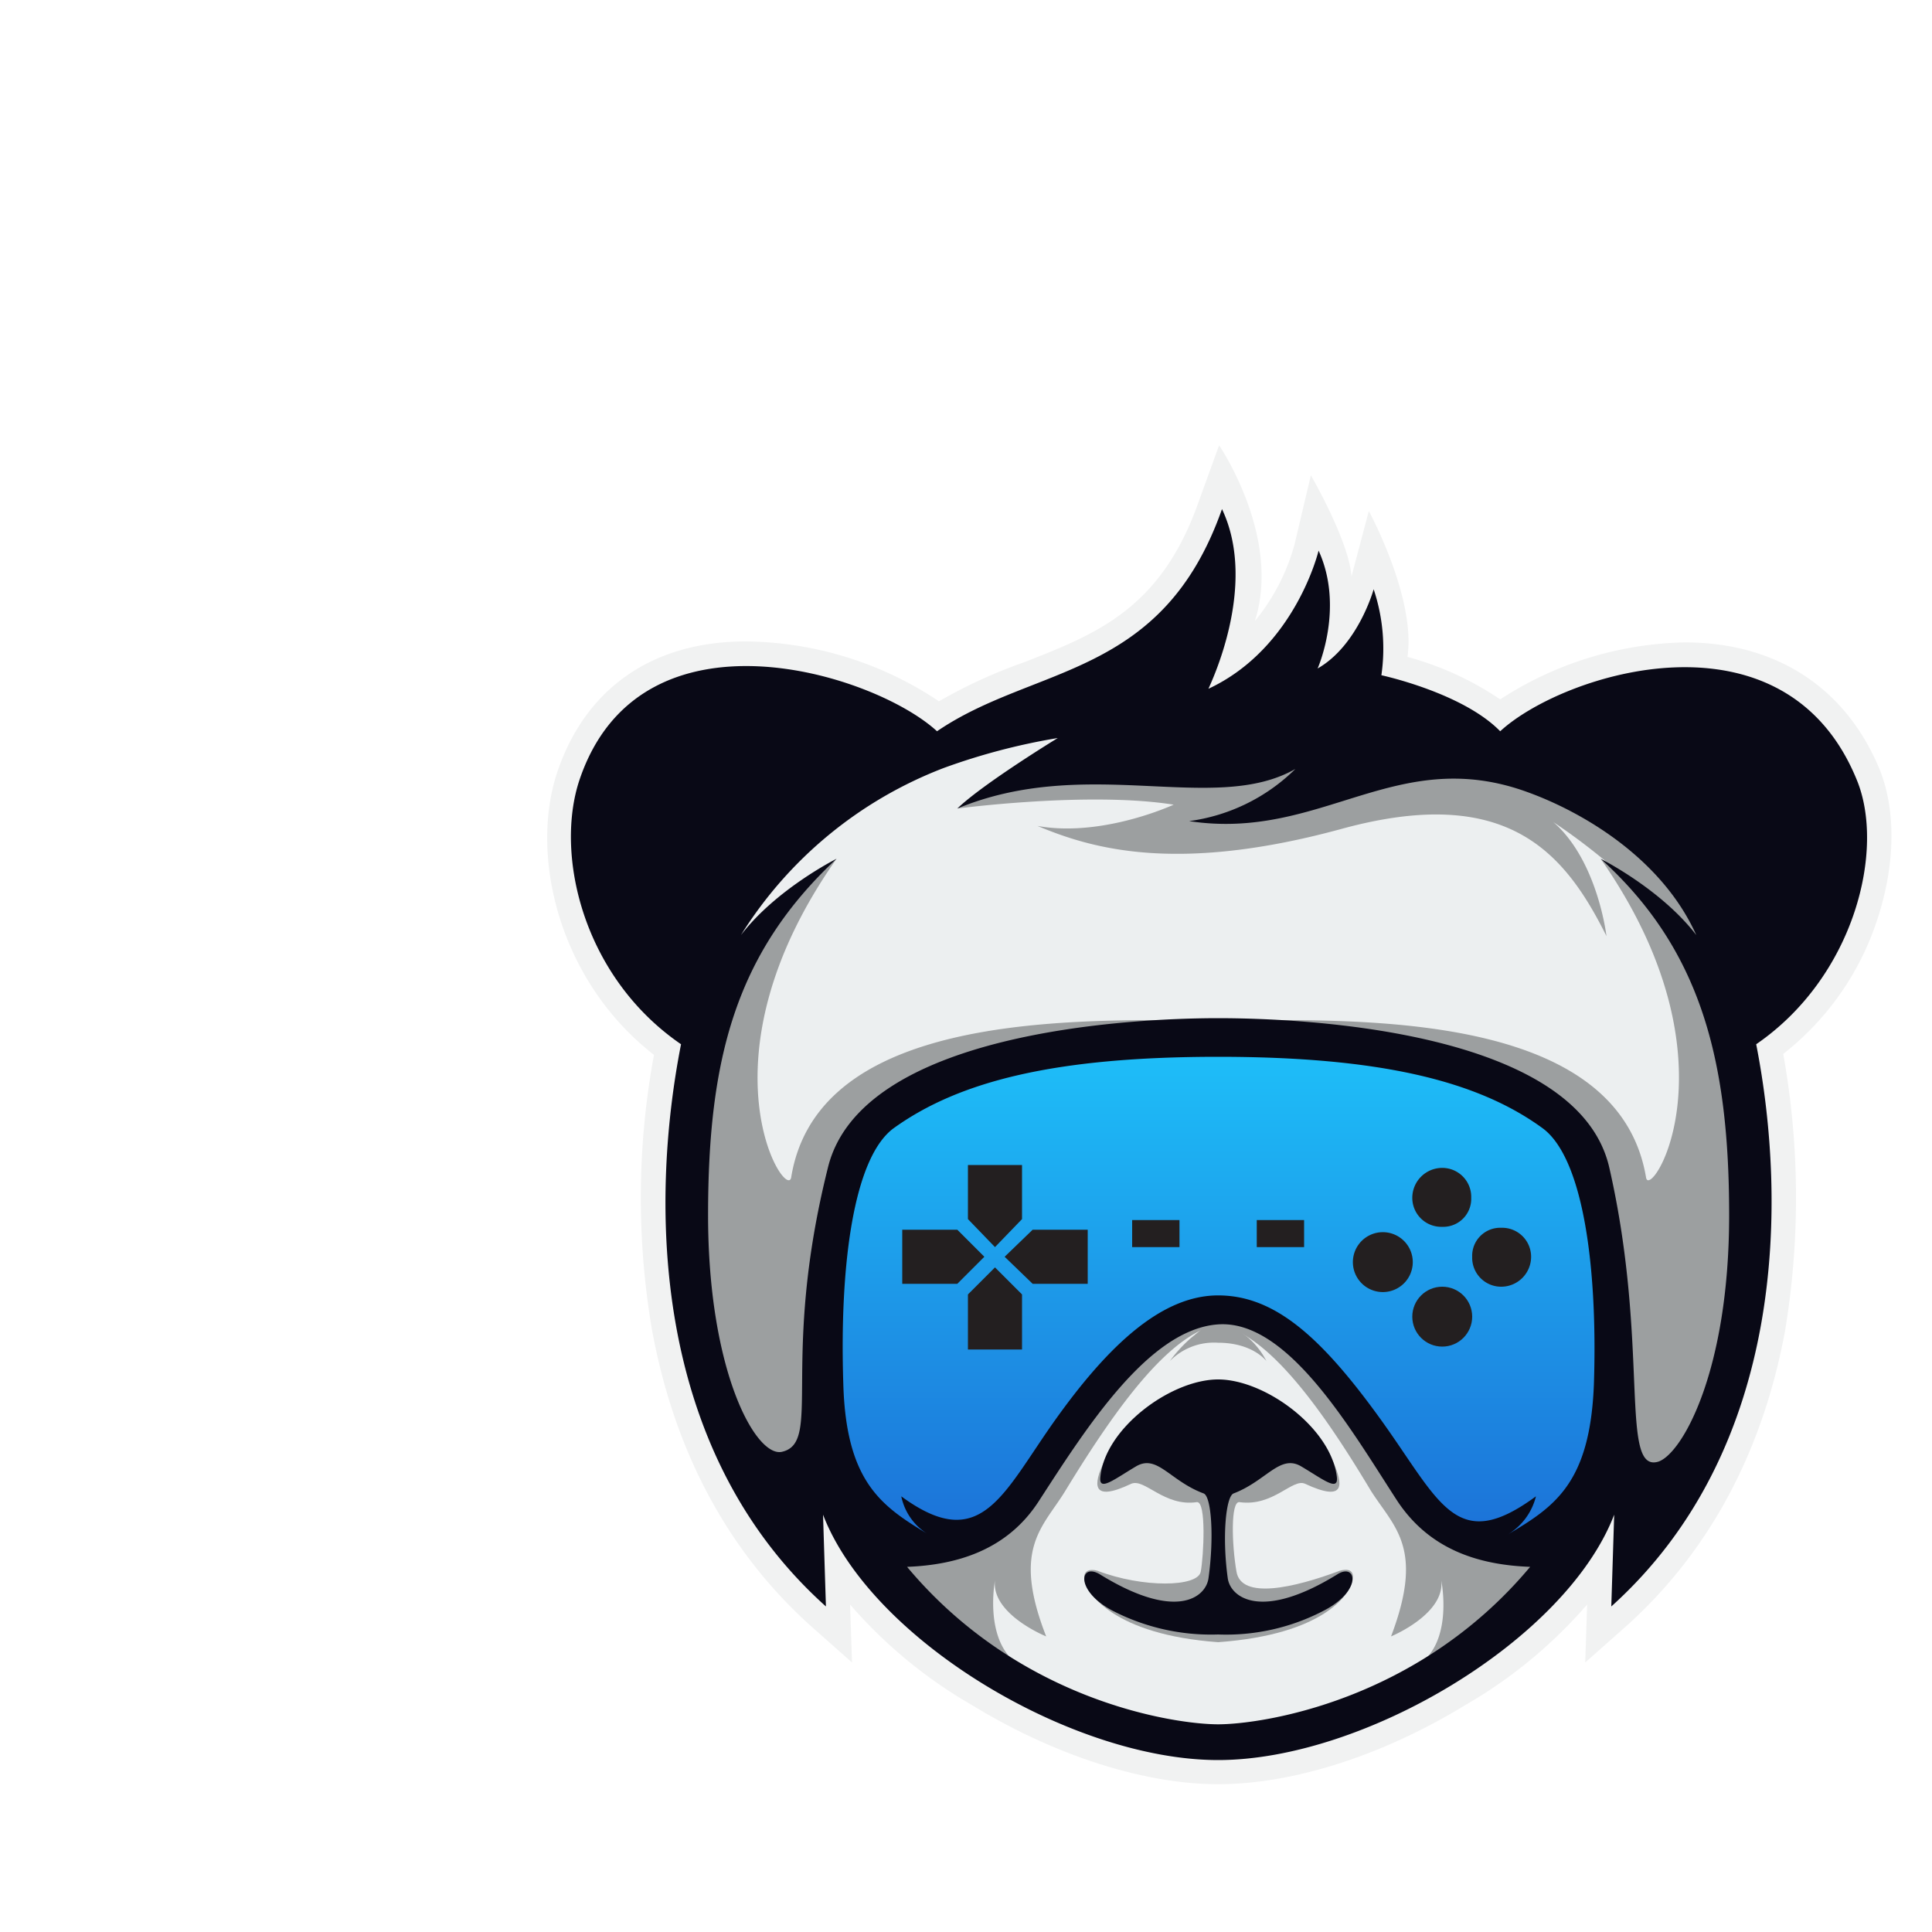 <svg xmlns="http://www.w3.org/2000/svg" xmlns:xlink="http://www.w3.org/1999/xlink" viewBox="0 0 200 200"><defs><style>.cls-1{mask:url(#mask);filter:url(#luminosity-noclip-6);}.cls-10,.cls-2,.cls-4,.cls-6,.cls-8{mix-blend-mode:multiply;}.cls-2{fill:url(#radial-gradient);}.cls-3{mask:url(#mask-2);filter:url(#luminosity-noclip-7);}.cls-4{fill:url(#linear-gradient);}.cls-5{mask:url(#mask-3);filter:url(#luminosity-noclip-8);}.cls-6{fill:url(#linear-gradient-2);}.cls-7{mask:url(#mask-4);filter:url(#luminosity-noclip-9);}.cls-8{fill:url(#linear-gradient-3);}.cls-9{mask:url(#mask-5);filter:url(#luminosity-noclip-10);}.cls-10{fill:url(#linear-gradient-4);}.cls-11{isolation:isolate;}.cls-12{fill:#f1f2f2;}.cls-13{fill:#eceff0;}.cls-14{fill:#9c9fa0;}.cls-15{fill:url(#linear-gradient-5);}.cls-16{mask:url(#mask-6);}.cls-17,.cls-19{mix-blend-mode:overlay;}.cls-17{fill:url(#radial-gradient-2);}.cls-18{mask:url(#mask-7);}.cls-19{fill:url(#linear-gradient-6);}.cls-20{fill:#090916;}.cls-21{fill:#231f20;}.cls-22{mask:url(#mask-8);}.cls-23{fill:url(#linear-gradient-7);}.cls-24{mask:url(#mask-9);}.cls-25{fill:url(#linear-gradient-8);}.cls-26{mask:url(#mask-10);}.cls-27{fill:url(#linear-gradient-9);}.cls-28{filter:url(#luminosity-noclip-5);}.cls-29{filter:url(#luminosity-noclip-4);}.cls-30{filter:url(#luminosity-noclip-3);}.cls-31{filter:url(#luminosity-noclip-2);}.cls-32{filter:url(#luminosity-noclip);}</style><filter id="luminosity-noclip" x="86.67" y="-8072" width="79.08" height="32766" filterUnits="userSpaceOnUse" color-interpolation-filters="sRGB"><feFlood flood-color="#fff" result="bg"/><feBlend in="SourceGraphic" in2="bg"/></filter><mask id="mask" x="86.67" y="-8072" width="79.08" height="32766" maskUnits="userSpaceOnUse"><g class="cls-32"/></mask><radialGradient id="radial-gradient" cx="126.21" cy="146.23" r="64.11" gradientUnits="userSpaceOnUse"><stop offset="0" stop-color="#fff"/><stop offset="0.08" stop-color="#f6f6f6"/><stop offset="0.23" stop-color="#ddd"/><stop offset="0.4" stop-color="#b4b4b4"/><stop offset="0.61" stop-color="#7b7b7b"/><stop offset="0.85" stop-color="#333"/><stop offset="1"/></radialGradient><filter id="luminosity-noclip-2" x="87.35" y="-8072" width="77.82" height="32766" filterUnits="userSpaceOnUse" color-interpolation-filters="sRGB"><feFlood flood-color="#fff" result="bg"/><feBlend in="SourceGraphic" in2="bg"/></filter><mask id="mask-2" x="87.35" y="-8072" width="77.82" height="32766" maskUnits="userSpaceOnUse"><g class="cls-31"/></mask><linearGradient id="linear-gradient" x1="101.75" y1="69.22" x2="139.24" y2="157.54" gradientUnits="userSpaceOnUse"><stop offset="0" stop-color="#fff"/><stop offset="1"/></linearGradient><filter id="luminosity-noclip-3" x="117.83" y="-8072" width="16.61" height="32766" filterUnits="userSpaceOnUse" color-interpolation-filters="sRGB"><feFlood flood-color="#fff" result="bg"/><feBlend in="SourceGraphic" in2="bg"/></filter><mask id="mask-3" x="117.83" y="-8072" width="16.61" height="32766" maskUnits="userSpaceOnUse"><g class="cls-30"/></mask><linearGradient id="linear-gradient-2" x1="126.25" y1="137.36" x2="126.08" y2="154.94" xlink:href="#linear-gradient"/><filter id="luminosity-noclip-4" x="62.56" y="-8072" width="30.85" height="32766" filterUnits="userSpaceOnUse" color-interpolation-filters="sRGB"><feFlood flood-color="#fff" result="bg"/><feBlend in="SourceGraphic" in2="bg"/></filter><mask id="mask-4" x="62.56" y="-8072" width="30.85" height="32766" maskUnits="userSpaceOnUse"><g class="cls-29"/></mask><linearGradient id="linear-gradient-3" x1="88.07" y1="55.65" x2="72.1" y2="92.31" xlink:href="#linear-gradient"/><filter id="luminosity-noclip-5" x="158.86" y="-8072" width="30.85" height="32766" filterUnits="userSpaceOnUse" color-interpolation-filters="sRGB"><feFlood flood-color="#fff" result="bg"/><feBlend in="SourceGraphic" in2="bg"/></filter><mask id="mask-5" x="158.86" y="-8072" width="30.85" height="32766" maskUnits="userSpaceOnUse"><g class="cls-28"/></mask><linearGradient id="linear-gradient-4" x1="-2648.39" y1="55.65" x2="-2664.36" y2="92.31" gradientTransform="matrix(-1, 0, 0, 1, -2484.19, 0)" xlink:href="#linear-gradient"/><linearGradient id="linear-gradient-5" x1="126.13" y1="99.94" x2="126.13" y2="189.49" gradientUnits="userSpaceOnUse"><stop offset="0" stop-color="#1eccfe"/><stop offset="1" stop-color="#1b43c4"/></linearGradient><filter id="luminosity-noclip-6" x="86.67" y="116.8" width="79.08" height="42.55" filterUnits="userSpaceOnUse" color-interpolation-filters="sRGB"><feFlood flood-color="#fff" result="bg"/><feBlend in="SourceGraphic" in2="bg"/></filter><mask id="mask-6" x="86.67" y="116.8" width="79.08" height="42.55" maskUnits="userSpaceOnUse"><g class="cls-1"><path class="cls-2" d="M161.2,117.3l-1.3-.5c6.3,9.4,1.3,30.5-3,33.9,2.6-3.4.9-9.7.9-9.7-3.2,9.5-8.9,7.1-14.4-.1s-12.4-11.3-17.2-11.3-10.9,3.1-17.2,11.3-11.2,9.6-14.4.1c0,0-1.7,6.3.9,9.7-4.3-3.4-9.3-24.5-3-33.9l-1.3.5c-4.6,5.2-4.7,19.7-4.5,26,.4,10.7,4.5,13.2,9.2,16.1l.6-1a4.9,4.9,0,0,1-2-2.1,8.5,8.5,0,0,0,4.7,1.7c3.2,0,5.3-3,8.2-7.3.7-1.1,1.5-2.3,2.4-3.5,5.9-8.3,11.2-12.4,16.1-12.5l.3.3.3-.3c5,.1,10.2,4.2,16.1,12.5.9,1.2,1.7,2.4,2.4,3.5,2.9,4.3,5,7.3,8.2,7.3a9,9,0,0,0,4.8-1.7,6,6,0,0,1-2.1,2.1l.6,1c4.7-2.9,8.8-5.4,9.2-16.1C165.9,137,165.8,122.5,161.2,117.3Z"/></g></mask><radialGradient id="radial-gradient-2" cx="126.21" cy="146.23" r="64.11" gradientUnits="userSpaceOnUse"><stop offset="0" stop-color="#231f20"/><stop offset="1" stop-color="#231f20"/></radialGradient><filter id="luminosity-noclip-7" x="87.35" y="108.8" width="77.82" height="21.6" filterUnits="userSpaceOnUse" color-interpolation-filters="sRGB"><feFlood flood-color="#fff" result="bg"/><feBlend in="SourceGraphic" in2="bg"/></filter><mask id="mask-7" x="87.35" y="108.8" width="77.82" height="21.6" maskUnits="userSpaceOnUse"><g class="cls-3"><path class="cls-4" d="M165.2,130.4c-.6-5.9-2.1-11.8-5.1-14-7.2-5.3-17.6-7.6-34-7.6s-26.8,2.3-33.9,7.6c-2.7,1.9-4.1,6.7-4.8,11.9,7.7-11.5,35.9-16.2,55-9.8a25.6,25.6,0,0,0-8.7-4.4C140.2,114.7,156.6,117.4,165.2,130.4Z"/></g></mask><linearGradient id="linear-gradient-6" x1="101.75" y1="69.22" x2="139.24" y2="157.54" gradientUnits="userSpaceOnUse"><stop offset="0" stop-color="#f1f2f2"/><stop offset="1" stop-color="#f1f2f2"/></linearGradient><filter id="luminosity-noclip-8" x="117.83" y="144.29" width="16.61" height="5.14" filterUnits="userSpaceOnUse" color-interpolation-filters="sRGB"><feFlood flood-color="#fff" result="bg"/><feBlend in="SourceGraphic" in2="bg"/></filter><mask id="mask-8" x="117.83" y="144.29" width="16.61" height="5.14" maskUnits="userSpaceOnUse"><g class="cls-5"><path class="cls-6" d="M126.1,144.3c-2.6,0-6,2.1-8.3,4.7.9,1.7,3.9-2.5,5.1-1.2a3.4,3.4,0,0,0,3.2.7s2.1.6,3.3-.7,4.2,2.9,5,1.2C132.1,146.4,128.7,144.3,126.1,144.3Z"/></g></mask><linearGradient id="linear-gradient-7" x1="126.25" y1="137.36" x2="126.08" y2="154.94" gradientUnits="userSpaceOnUse"><stop offset="0" stop-color="#1b43c4"/><stop offset="1" stop-color="#1eccfe"/></linearGradient><filter id="luminosity-noclip-9" x="62.56" y="71.9" width="30.85" height="14.68" filterUnits="userSpaceOnUse" color-interpolation-filters="sRGB"><feFlood flood-color="#fff" result="bg"/><feBlend in="SourceGraphic" in2="bg"/></filter><mask id="mask-9" x="62.56" y="71.9" width="30.85" height="14.68" maskUnits="userSpaceOnUse"><g class="cls-7"><path class="cls-8" d="M62.6,81.1s8.9-8.2,23.3-2.3c0,0-3.8,4-4.7,7.8,0,0,3.6-7.9,12.2-10.2C81.7,69.2,67.1,70.5,62.6,81.1Z"/></g></mask><linearGradient id="linear-gradient-8" x1="88.07" y1="55.65" x2="72.1" y2="92.31" xlink:href="#linear-gradient-7"/><filter id="luminosity-noclip-10" x="158.86" y="71.9" width="30.85" height="14.68" filterUnits="userSpaceOnUse" color-interpolation-filters="sRGB"><feFlood flood-color="#fff" result="bg"/><feBlend in="SourceGraphic" in2="bg"/></filter><mask id="mask-10" x="158.86" y="71.9" width="30.85" height="14.68" maskUnits="userSpaceOnUse"><g class="cls-9"><path class="cls-10" d="M189.7,81.1s-9-8.2-23.3-2.3c0,0,3.8,4,4.7,7.8,0,0-3.7-7.9-12.2-10.2C170.6,69.2,185.2,70.5,189.7,81.1Z"/></g></mask><linearGradient id="linear-gradient-9" x1="-2648.39" y1="55.65" x2="-2664.36" y2="92.31" gradientTransform="matrix(-1, 0, 0, 1, -2484.19, 0)" xlink:href="#linear-gradient-7"/></defs><g class="cls-11"><g id="Layer_11" data-name="Layer 11"><path class="cls-12" d="M126.1,184.7c-7.7,0-17-3-25.5-8.2A49,49,0,0,1,88,166.1l.2,6-4.4-3.9c-8.5-7.7-14-18-16.3-30.5a81.2,81.2,0,0,1,.2-28.5c-9.9-7.7-12.9-20.7-10-29.3s9.8-13.5,19.5-13.5a36.5,36.5,0,0,1,20,6.2,52.2,52.2,0,0,1,8.7-4c7.7-3,14.3-5.6,18.2-16.7l2.1-5.8s6.5,9.5,3.7,18.2a21.5,21.5,0,0,0,4.1-7.9l1.7-7.2s4,6.9,4.2,10.5l1.8-6.8s4.9,9,4,15.1a32.2,32.2,0,0,1,9.6,4.4,36.3,36.3,0,0,1,19.1-5.9c9.5,0,16.7,4.7,20.2,13.2,1.7,4.3,1.6,9.9-.3,15.6a29.1,29.1,0,0,1-9.7,13.8,84.3,84.3,0,0,1,.2,28.6c-2.3,12.5-7.8,22.8-16.3,30.5l-4.4,3.9.2-6a49,49,0,0,1-12.6,10.4C143.2,181.7,133.9,184.7,126.1,184.7Zm-27-20.6a42.8,42.8,0,0,0,27,11.8,42.8,42.8,0,0,0,27.1-11.8,17,17,0,0,1-10.7-7.5l-.2-.3c-4.1-6.4-10.4-16.1-16.2-16.6s-12,10.2-16.1,16.6l-.2.3A17,17,0,0,1,99.1,164.1Zm27-32.5c6.2,0,12.2,4.4,18.9,13.8l2.4,3.6c2.6,3.8,4.1,6,5.7,6s2.5-.7,4.4-2.2l3.9-2.9a22.1,22.1,0,0,0,1.1-6.7c.5-14.3-1.8-22.6-4.3-24.4-6.5-4.8-16.4-6.9-32.1-6.9S100.6,114,94,118.8c-2.4,1.8-4.7,10.1-4.2,24.4a26.4,26.4,0,0,0,1,6.7l4,2.9c1.9,1.5,3.4,2.2,4.4,2.2s3.1-2.2,5.6-6l2.5-3.6C114,136,120,131.6,126.1,131.6Zm0-28.7a101.1,101.1,0,0,1,23,2.5c11.7,2.8,18.4,7.9,20,14.9a116.7,116.7,0,0,1,2.5,22.2c.1,1.8.2,3.7.3,5.1,1.8-2.7,4.6-9.8,4.6-21.8,0-17.1-3.5-26.9-12.5-35l1.4-2.1a33.9,33.9,0,0,0-7.9-4.3,18.9,18.9,0,0,0-7-1.3c-3.6,0-7,1.1-10.6,2.2s-8.1,2.5-13,2.5a29.7,29.7,0,0,1-4.2-.3V84.1l-3.6-.2-6-.2A32.8,32.8,0,0,0,100,86l-2.4-3.8a44.6,44.6,0,0,0-10.7,6.6l1.4,1.9c-9.1,8.6-12.5,18.1-12.5,35.1,0,12.5,3,19.3,4.6,21.4.1-1,.1-2.6.1-4.1a93.2,93.2,0,0,1,2.7-22.8C87.2,104.2,117.1,102.9,126.1,102.9Z"/><path class="cls-13" d="M126.1,179a40.2,40.2,0,0,1-13.5-2.9,46.6,46.6,0,0,1-19.1-13.5l-.7-.9h1.1c6.3-.3,10.5-2.4,13.3-6.7l.2-.4c4.8-7.4,11.3-17.6,18.7-18h.1c7.4.4,13.9,10.6,18.7,18l.2.4c2.7,4.3,7,6.4,13.3,6.7h1.1l-.7.9a46.6,46.6,0,0,1-19.1,13.5A40.2,40.2,0,0,1,126.1,179Z"/><path class="cls-14" d="M129,138.3l-2.9-2.1-2.8,2.3a14.4,14.4,0,0,0-2.2,2.4,6.4,6.4,0,0,1,5-1.9c3.6,0,5,1.9,5,1.9A8.1,8.1,0,0,0,129,138.3Z"/><path class="cls-14" d="M138.7,162.6c-4.8,1.8-10.2,3-10.7.1s-.6-7.3.3-7.2c3.5.5,5.5-2.5,6.8-1.9,4.3,2,3.9,0,2.9-2.3l-11.9-1h0l-11.8,1c-1.1,2.3-1.4,4.3,2.8,2.3,1.4-.6,3.4,2.4,6.8,1.9,1-.1.7,5.6.4,7.2s-6,1.7-10.7-.1c-.7-.2-1.6-.1-1.3,1.1s2.9,5.5,13.8,6.3h0c11-.8,13.6-5,13.9-6.3S139.4,162.4,138.7,162.6Z"/><path class="cls-14" d="M126.1,137.1l.8-.4h-.8c-7.4.4-13.9,10.6-18.7,18l-.2.4c-2.8,4.3-7,6.4-13.3,6.7H92.8l.7.9a45.8,45.8,0,0,0,11.6,9.9h.8c-4.2-2.2-2.9-9-2.9-9-.4,3.5,5.3,5.8,5.3,5.8-3.6-9.2-.3-11.3,2-15.1C115.9,145.1,121.2,138.1,126.1,137.1Z"/><path class="cls-15" d="M95.9,159.4c-4.7-2.9-8.8-5.4-9.2-16.1-.2-6.7-.1-22.8,5.5-26.9s17.6-7.6,33.9-7.6,26.8,2.3,34,7.6c5.6,4.1,5.7,20.2,5.4,26.9-.3,10.7-4.4,13.2-9.2,16.1l-.6-1a5.2,5.2,0,0,0,2.1-2.1,8.5,8.5,0,0,1-4.7,1.7h0c-3.3,0-5.4-3-8.2-7.3-.8-1.1-1.5-2.3-2.4-3.5-6-8.4-11.4-12.6-16.4-12.6s-10.3,4.2-16.3,12.6c-.9,1.2-1.7,2.4-2.4,3.5-2.9,4.3-5,7.3-8.2,7.3a8.5,8.5,0,0,1-4.7-1.7,4.9,4.9,0,0,0,2,2.1Z"/><g class="cls-16"><path class="cls-17" d="M161.2,117.3l-1.3-.5c6.3,9.4,1.3,30.5-3,33.9,2.6-3.4.9-9.7.9-9.7-3.2,9.5-8.9,7.1-14.4-.1s-12.4-11.3-17.2-11.3-10.9,3.1-17.2,11.3-11.2,9.6-14.4.1c0,0-1.7,6.3.9,9.7-4.3-3.4-9.3-24.5-3-33.9l-1.3.5c-4.6,5.2-4.7,19.7-4.5,26,.4,10.7,4.5,13.2,9.2,16.1l.6-1a4.9,4.9,0,0,1-2-2.1,8.5,8.5,0,0,0,4.7,1.7c3.2,0,5.3-3,8.2-7.3.7-1.1,1.5-2.3,2.4-3.5,5.9-8.3,11.2-12.4,16.1-12.5l.3.3.3-.3c5,.1,10.2,4.2,16.1,12.5.9,1.2,1.7,2.4,2.4,3.5,2.9,4.3,5,7.3,8.2,7.3a9,9,0,0,0,4.8-1.7,6,6,0,0,1-2.1,2.1l.6,1c4.7-2.9,8.8-5.4,9.2-16.1C165.9,137,165.8,122.5,161.2,117.3Z"/></g><g class="cls-18"><path class="cls-19" d="M165.2,130.4c-.6-5.9-2.1-11.8-5.1-14-7.2-5.3-17.6-7.6-34-7.6s-26.8,2.3-33.9,7.6c-2.7,1.9-4.1,6.7-4.8,11.9,7.7-11.5,35.9-16.2,55-9.8a25.6,25.6,0,0,0-8.7-4.4C140.2,114.7,156.6,117.4,165.2,130.4Z"/></g><path class="cls-13" d="M170.6,152.3c-2.3,0-2.4-4.3-2.6-11.3s-.2-13.4-1.9-20c-3.7-14.3-33.9-15-40-15s-36.2.7-39.9,15c-1.7,6.6-1.8,14-2,20s-.2,11.3-2.5,11.3h-.6c-3-1-8.4-10.6-8.4-26.4,0-13.3,1.9-24.4,10.5-34.2a31,31,0,0,0-6.1,5.5l-.9-.6A44.1,44.1,0,0,1,97.5,78.9a78,78,0,0,1,11.9-3.1l.4,1.1s-4.6,2.8-7.9,5.2a39.1,39.1,0,0,1,11.3-1.5l6.2.2,5.2.2c4.2,0,6.9-.5,9.2-1.8l.7.8a21,21,0,0,1-7.8,4.7h.2c4.5,0,8.3-1.2,12.1-2.3s7.4-2.4,11.5-2.4a21.3,21.3,0,0,1,8.1,1.6c3.1,1.1,13.3,5.6,17.5,15l-1,.5a26.1,26.1,0,0,0-5.8-5.3,36.4,36.4,0,0,1,7.5,12.9c1.9,5.7,2.7,12.4,2.7,21.1,0,15.8-5.3,25.4-8.3,26.4Z"/><path class="cls-14" d="M175,98.1l.9-1.8c-4.3-9.2-14.3-13.6-17.3-14.7a21.3,21.3,0,0,0-8.1-1.6c-4.1,0-7.8,1.2-11.5,2.4s-7.6,2.3-12.1,2.3h-.2a21,21,0,0,0,7.8-4.7l-.7-.8c-2.3,1.3-5,1.8-9.2,1.8l-5.2-.2-6.2-.2A39.5,39.5,0,0,0,102.3,82l-3.2,1.7s13.6-1.8,22.4-.4c-2.5,1.1-8.6,3.2-14.1,2.2,5.5,2.3,14.3,5,31.5.3s23.1,2.5,27.4,11.1c0,0-.9-7.8-5.5-11.8A63.5,63.5,0,0,1,175,98.1Z"/><path class="cls-14" d="M119.7,105.6c-15.1,0-35.4,1.4-37.8,16.3-.5,2.5-10-12.1,4.7-33a39.5,39.5,0,0,0-6.4,6.5c-6.1,8.8-7.5,18.8-7.5,30.4,0,15.8,5.4,25.4,8.4,26.4h.6c2.3,0,2.4-4.3,2.5-11.3s.3-13.4,2-20c2.9-11.3,22.3-14.1,33.4-14.8Z"/><path class="cls-14" d="M126.1,137.1l-.8-.4h.9c7.4.4,13.9,10.6,18.7,18l.2.4c2.7,4.3,7,6.4,13.3,6.7h1.1l-.7.9a44.6,44.6,0,0,1-11.7,9.9h-.7c4.2-2.2,2.8-9,2.8-9,.4,3.5-5.2,5.8-5.2,5.8,3.5-9.2.3-11.3-2.1-15.1C136.4,145.1,131.1,138.1,126.1,137.1Z"/><path class="cls-14" d="M132.6,105.6c15,0,35.3,1.4,37.8,16.3.4,2.5,9.9-12.1-4.7-33a39.5,39.5,0,0,1,6.4,6.5c6,8.8,7.4,18.8,7.4,30.4,0,15.8-5.3,25.4-8.3,26.4h-.6c-2.3,0-2.4-4.3-2.6-11.3s-.2-13.4-1.9-20c-2.9-11.3-22.4-14.1-33.4-14.8Z"/><path class="cls-20" d="M138.4,163c-7.8,4.8-11,2.4-11.3.4-.6-4.3-.2-8.5.6-8.8,3.4-1.3,4.8-4.1,7-2.8s3.8,2.6,3.7,1.2c-.5-5.1-7.4-10.2-12.3-10.2s-11.8,5.1-12.2,10.2c-.1,1.4,1.5.1,3.7-1.2s3.5,1.5,7,2.8c.8.3,1.1,4.5.5,8.8-.3,2-3.4,4.4-11.2-.4-2.1-1.3-2.7,1.6,1.2,3.7a22.2,22.2,0,0,0,11,2.5,21.8,21.8,0,0,0,11-2.5C141.1,164.6,140.4,161.7,138.4,163Z"/><polygon class="cls-21" points="105.8 126.2 103 129.1 100.2 126.2 100.2 120.6 105.8 120.6 105.8 126.2"/><polygon class="cls-21" points="106.9 132.9 104 130.1 106.9 127.3 112.6 127.3 112.6 132.9 106.9 132.9"/><polygon class="cls-21" points="100.2 134 103 131.2 105.8 134 105.8 139.7 100.2 139.7 100.2 134"/><polygon class="cls-21" points="99.1 127.3 101.9 130.1 99.1 132.9 93.4 132.9 93.4 127.3 99.1 127.3"/><path class="cls-21" d="M158.5,130.1a3.1,3.1,0,0,1-3.1,3.1,3,3,0,0,1-3-3.1,2.9,2.9,0,0,1,3-3A3,3,0,0,1,158.5,130.1Z"/><path class="cls-21" d="M149.3,120.9a3,3,0,0,1,3,3.1,2.9,2.9,0,0,1-3,3,3,3,0,0,1-3.1-3A3.1,3.1,0,0,1,149.3,120.9Z"/><path class="cls-21" d="M140.1,130.1a3.1,3.1,0,0,1,6.1,0,3.1,3.1,0,1,1-6.1,0Z"/><circle class="cls-21" cx="149.3" cy="136.3" r="3.1"/><rect class="cls-21" x="117.2" y="126.3" width="4.9" height="2.8"/><rect class="cls-21" x="130.1" y="126.3" width="4.9" height="2.8"/><path class="cls-20" d="M192.2,80.7c-7.5-18.3-30.4-11-36.9-5-3.9-4-12.3-5.8-12.3-5.8a19.3,19.3,0,0,0-.8-8.9s-1.6,5.8-5.8,8.2c0,0,2.8-6.3.1-12.2,0,0-2.4,10.1-11.4,14.3.1-.3,5.2-10.6,1.4-18.6-6.2,17.6-19.4,16.1-29.5,23-6.5-6-30.7-13.6-37,5-2.6,7.7.3,20.4,10.5,27.4-3.2,16.3-3.2,41.9,15,58.2l-.3-9.5c5,13,25.8,25.4,40.9,25.4s36-12.4,41-25.4l-.3,9.5c18.1-16.3,18.2-41.9,15-58.2C192,101.1,195.2,87.9,192.2,80.7Zm-66.1,97.8c-4.4,0-20.5-2.3-32.2-16.3,5.1-.2,10.4-1.7,13.7-6.9,4.8-7.4,11.3-17.7,18.5-18.2s13.7,10.8,18.5,18.2c3.4,5.2,8.6,6.7,13.8,6.9C146.7,176.2,130.5,178.5,126.1,178.5ZM165,143.3c-.4,10.3-4.1,12.7-9,15.6a6.4,6.4,0,0,0,3-4c-8.3,6.1-9.9.6-16.1-8s-11-12.8-16.8-12.8-11.3,5.1-16.8,12.8-7.7,14.1-16,8a6,6,0,0,0,2.9,4c-4.8-2.9-8.6-5.3-8.9-15.6-.4-12.1,1-23.4,5.2-26.5,6.8-4.9,16.8-7.4,33.6-7.4s26.9,2.5,33.6,7.4C163.9,119.9,165.4,131.2,165,143.3Zm6.7,8c-4.1,1.3-.9-12-5.1-30.4-3.2-14.2-31.5-15.5-40.5-15.5s-37,1.4-40.4,15.5c-5,20-.5,28.5-4.8,29.4-2.7.5-7.6-8.4-7.6-24.5s2.8-27.1,13.3-36.9c-.2.1-6.3,3.2-9.9,7.9a42.8,42.8,0,0,1,21-17.3,65.8,65.8,0,0,1,11.8-3.1s-7.7,4.7-10.4,7.3c13.5-5.6,26.6.7,35-4.1a19.3,19.3,0,0,1-11,5.4c13.8,2.1,21.5-8.1,35.3-2.9,5.4,2,13.6,6.7,17.2,14.7-3.6-4.7-9.7-7.8-9.9-7.9,10.4,9.4,13.3,20.9,13.3,36.9S174.2,150.4,171.7,151.3Z"/><g class="cls-22"><path class="cls-23" d="M126.1,144.3c-2.6,0-6,2.1-8.3,4.7.9,1.7,3.9-2.5,5.1-1.2a3.4,3.4,0,0,0,3.2.7s2.1.6,3.3-.7,4.2,2.9,5,1.2C132.1,146.4,128.7,144.3,126.1,144.3Z"/></g><g class="cls-24"><path class="cls-25" d="M62.6,81.1s8.9-8.2,23.3-2.3c0,0-3.8,4-4.7,7.8,0,0,3.6-7.9,12.2-10.2C81.7,69.2,67.1,70.5,62.6,81.1Z"/></g><g class="cls-26"><path class="cls-27" d="M189.7,81.1s-9-8.2-23.3-2.3c0,0,3.8,4,4.7,7.8,0,0-3.7-7.9-12.2-10.2C170.6,69.2,185.2,70.5,189.7,81.1Z"/></g></g></g></svg>